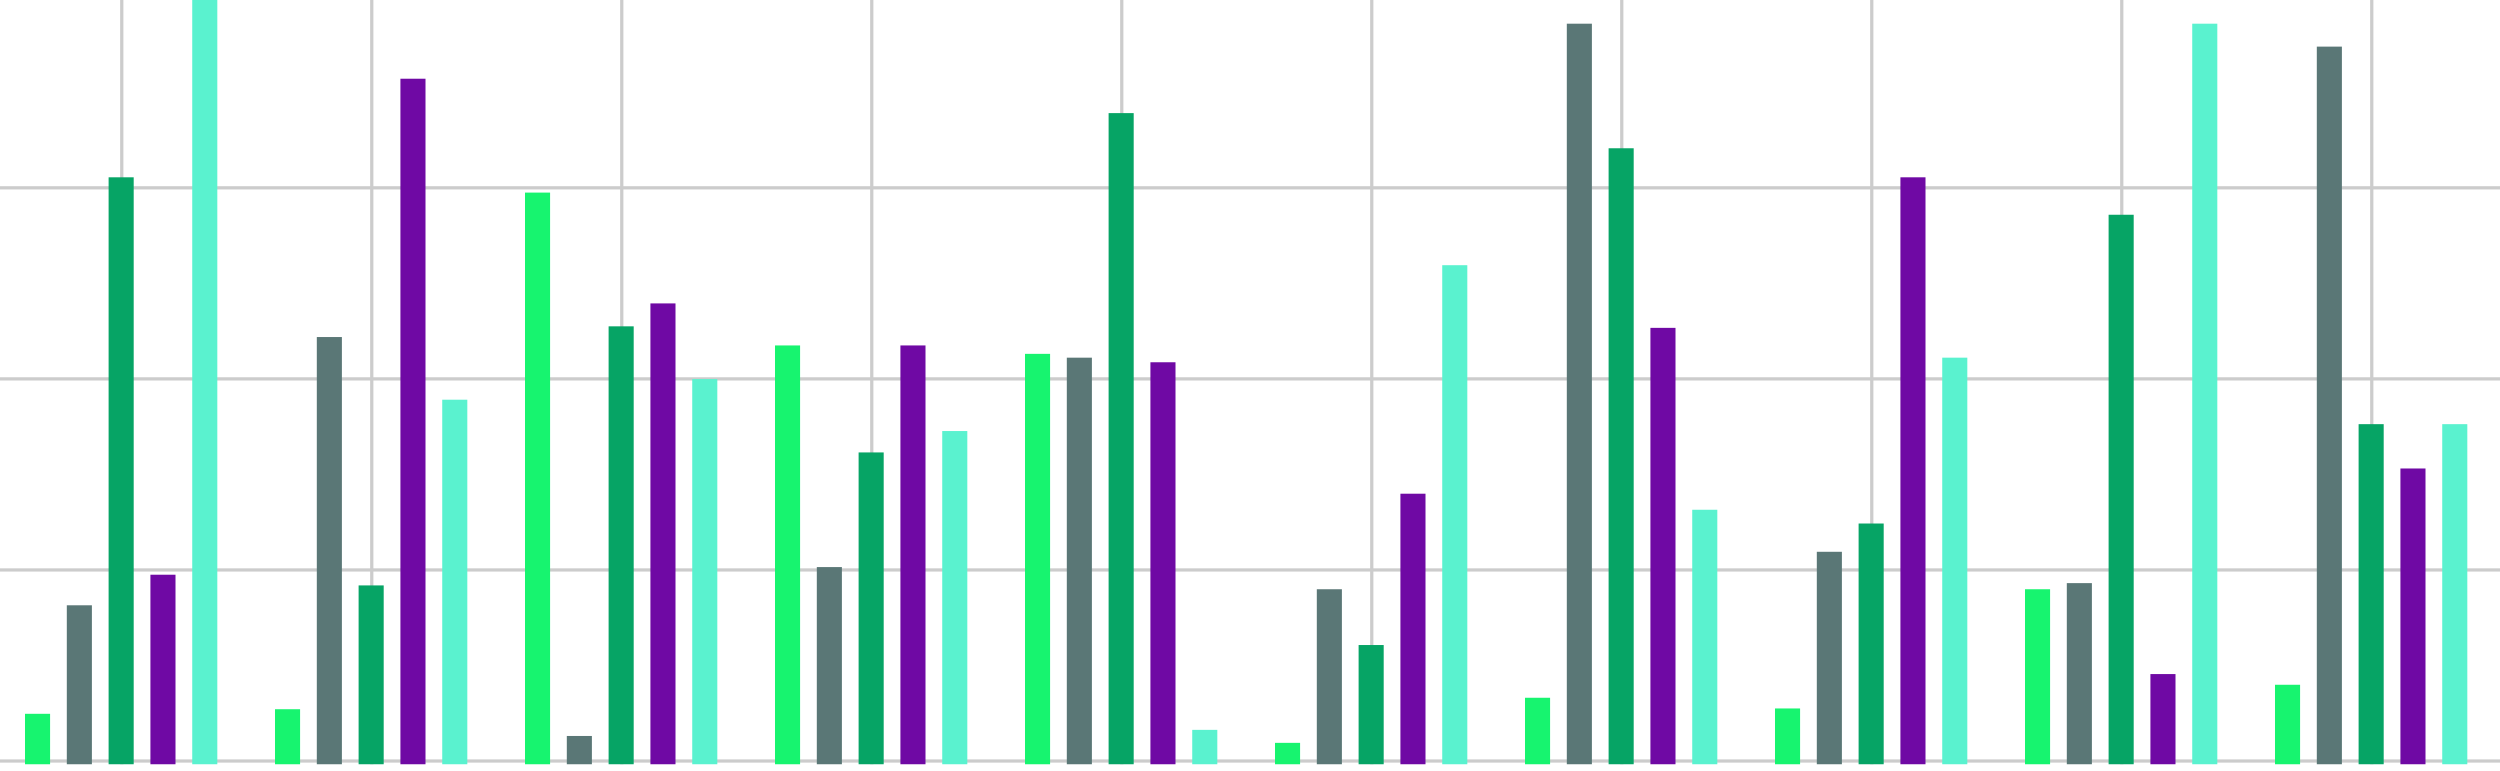 <svg width="772" height="238" viewBox="0 0 772 238" fill="none" xmlns="http://www.w3.org/2000/svg" xmlns:xlink="http://www.w3.org/1999/xlink">
<line x1="0" y1="235" x2="772" y2="235" stroke="#CCCCCC" stroke-width="1" stroke-miterlimit="3.999"/>
<line x1="0" y1="176" x2="772" y2="176" stroke="#CCCCCC" stroke-width="1" stroke-miterlimit="3.999"/>
<line x1="0" y1="117" x2="772" y2="117" stroke="#CCCCCC" stroke-width="1" stroke-miterlimit="3.999"/>
<line x1="0" y1="58" x2="772" y2="58" stroke="#CCCCCC" stroke-width="1" stroke-miterlimit="3.999"/>
<line x1="0" y1="-1" x2="772" y2="-1" stroke="#CCCCCC" stroke-width="1" stroke-miterlimit="3.999"/>
<line x1="37.6" y1="0" x2="37.6" y2="236" stroke="#CCCCCC" stroke-width="1" stroke-miterlimit="3.999"/>
<line x1="114.8" y1="0" x2="114.8" y2="236" stroke="#CCCCCC" stroke-width="1" stroke-miterlimit="3.999"/>
<line x1="192" y1="0" x2="192" y2="236" stroke="#CCCCCC" stroke-width="1" stroke-miterlimit="3.999"/>
<line x1="269.2" y1="0" x2="269.2" y2="236" stroke="#CCCCCC" stroke-width="1" stroke-miterlimit="3.999"/>
<line x1="346.4" y1="0" x2="346.4" y2="236" stroke="#CCCCCC" stroke-width="1" stroke-miterlimit="3.999"/>
<line x1="423.6" y1="0" x2="423.6" y2="236" stroke="#CCCCCC" stroke-width="1" stroke-miterlimit="3.999"/>
<line x1="500.8" y1="0" x2="500.8" y2="236" stroke="#CCCCCC" stroke-width="1" stroke-miterlimit="3.999"/>
<line x1="578" y1="0" x2="578" y2="236" stroke="#CCCCCC" stroke-width="1" stroke-miterlimit="3.999"/>
<line x1="655.2" y1="0" x2="655.2" y2="236" stroke="#CCCCCC" stroke-width="1" stroke-miterlimit="3.999"/>
<line x1="732.4" y1="0" x2="732.4" y2="236" stroke="#CCCCCC" stroke-width="1" stroke-miterlimit="3.999"/>
<line x1="-1" y1="0" x2="-1" y2="236" stroke="#CCCCCC" stroke-width="1" stroke-miterlimit="3.999"/>
<rect  x="7.72" y="220.424" width="7.746" height="15.576" fill="#17F46F"/>
<rect  x="84.92" y="219.008" width="7.746" height="16.992" fill="#17F46F"/>
<rect  x="162.12" y="59.473" width="7.746" height="176.528" fill="#17F46F"/>
<rect  x="239.32" y="106.672" width="7.746" height="129.328" fill="#17F46F"/>
<rect  x="316.52" y="109.27" width="7.746" height="126.732" fill="#17F46F"/>
<rect  x="393.72" y="229.393" width="7.746" height="6.608" fill="#17F46F"/>
<rect  x="470.92" y="215.469" width="7.746" height="20.532" fill="#17F46F"/>
<rect  x="548.12" y="218.773" width="7.746" height="17.228" fill="#17F46F"/>
<rect  x="625.32" y="181.957" width="7.746" height="54.044" fill="#17F46F"/>
<rect  x="702.52" y="211.457" width="7.746" height="24.544" fill="#17F46F"/>
<rect  x="20.63" y="186.912" width="7.746" height="49.088" fill="#5A7776"/>
<rect  x="97.83" y="104.076" width="7.746" height="131.924" fill="#5A7776"/>
<rect  x="175.03" y="227.268" width="7.746" height="8.732" fill="#5A7776"/>
<rect  x="252.23" y="175.113" width="7.746" height="60.888" fill="#5A7776"/>
<rect  x="329.43" y="110.449" width="7.746" height="125.552" fill="#5A7776"/>
<rect  x="406.63" y="181.957" width="7.746" height="54.044" fill="#5A7776"/>
<rect  x="483.83" y="7.316" width="7.746" height="228.684" fill="#5A7776"/>
<rect  x="561.03" y="170.393" width="7.746" height="65.608" fill="#5A7776"/>
<rect  x="638.23" y="180.068" width="7.746" height="55.932" fill="#5A7776"/>
<rect  x="715.43" y="14.396" width="7.746" height="221.604" fill="#5A7776"/>
<rect  x="33.539" y="54.752" width="7.746" height="181.248" fill="#06A465"/>
<rect  x="110.739" y="180.775" width="7.746" height="55.224" fill="#06A465"/>
<rect  x="187.939" y="100.771" width="7.746" height="135.228" fill="#06A465"/>
<rect  x="265.139" y="139.711" width="7.746" height="96.288" fill="#06A465"/>
<rect  x="342.339" y="34.928" width="7.746" height="201.072" fill="#06A465"/>
<rect  x="419.539" y="199.184" width="7.746" height="36.816" fill="#06A465"/>
<rect  x="496.739" y="45.783" width="7.746" height="190.216" fill="#06A465"/>
<rect  x="573.939" y="161.66" width="7.746" height="74.34" fill="#06A465"/>
<rect  x="651.139" y="66.316" width="7.746" height="169.684" fill="#06A465"/>
<rect  x="728.339" y="130.98" width="7.746" height="105.02" fill="#06A465"/>
<rect  x="46.449" y="177.473" width="7.746" height="58.528" fill="#6F09A4"/>
<rect  x="123.649" y="24.309" width="7.746" height="211.692" fill="#6F09A4"/>
<rect  x="200.849" y="93.693" width="7.746" height="142.308" fill="#6F09A4"/>
<rect  x="278.049" y="106.672" width="7.746" height="129.328" fill="#6F09A4"/>
<rect  x="355.249" y="111.865" width="7.746" height="124.136" fill="#6F09A4"/>
<rect  x="432.449" y="152.457" width="7.746" height="83.544" fill="#6F09A4"/>
<rect  x="509.649" y="101.244" width="7.746" height="134.756" fill="#6F09A4"/>
<rect  x="586.849" y="54.752" width="7.746" height="181.248" fill="#6F09A4"/>
<rect  x="664.049" y="208.152" width="7.746" height="27.848" fill="#6F09A4"/>
<rect  x="741.249" y="144.668" width="7.746" height="91.332" fill="#6F09A4"/>
<rect  x="59.359" y="0" width="7.746" height="236" fill="#5AF2CF"/>
<rect  x="136.559" y="123.428" width="7.746" height="112.572" fill="#5AF2CF"/>
<rect  x="213.759" y="117.057" width="7.746" height="118.944" fill="#5AF2CF"/>
<rect  x="290.959" y="133.104" width="7.746" height="102.896" fill="#5AF2CF"/>
<rect  x="368.159" y="225.381" width="7.746" height="10.62" fill="#5AF2CF"/>
<rect  x="445.359" y="81.893" width="7.746" height="154.108" fill="#5AF2CF"/>
<rect  x="522.559" y="157.412" width="7.746" height="78.588" fill="#5AF2CF"/>
<rect  x="599.759" y="110.447" width="7.746" height="125.552" fill="#5AF2CF"/>
<rect  x="676.959" y="7.316" width="7.746" height="228.684" fill="#5AF2CF"/>
<rect  x="754.159" y="130.98" width="7.746" height="105.02" fill="#5AF2CF"/>
</svg>
